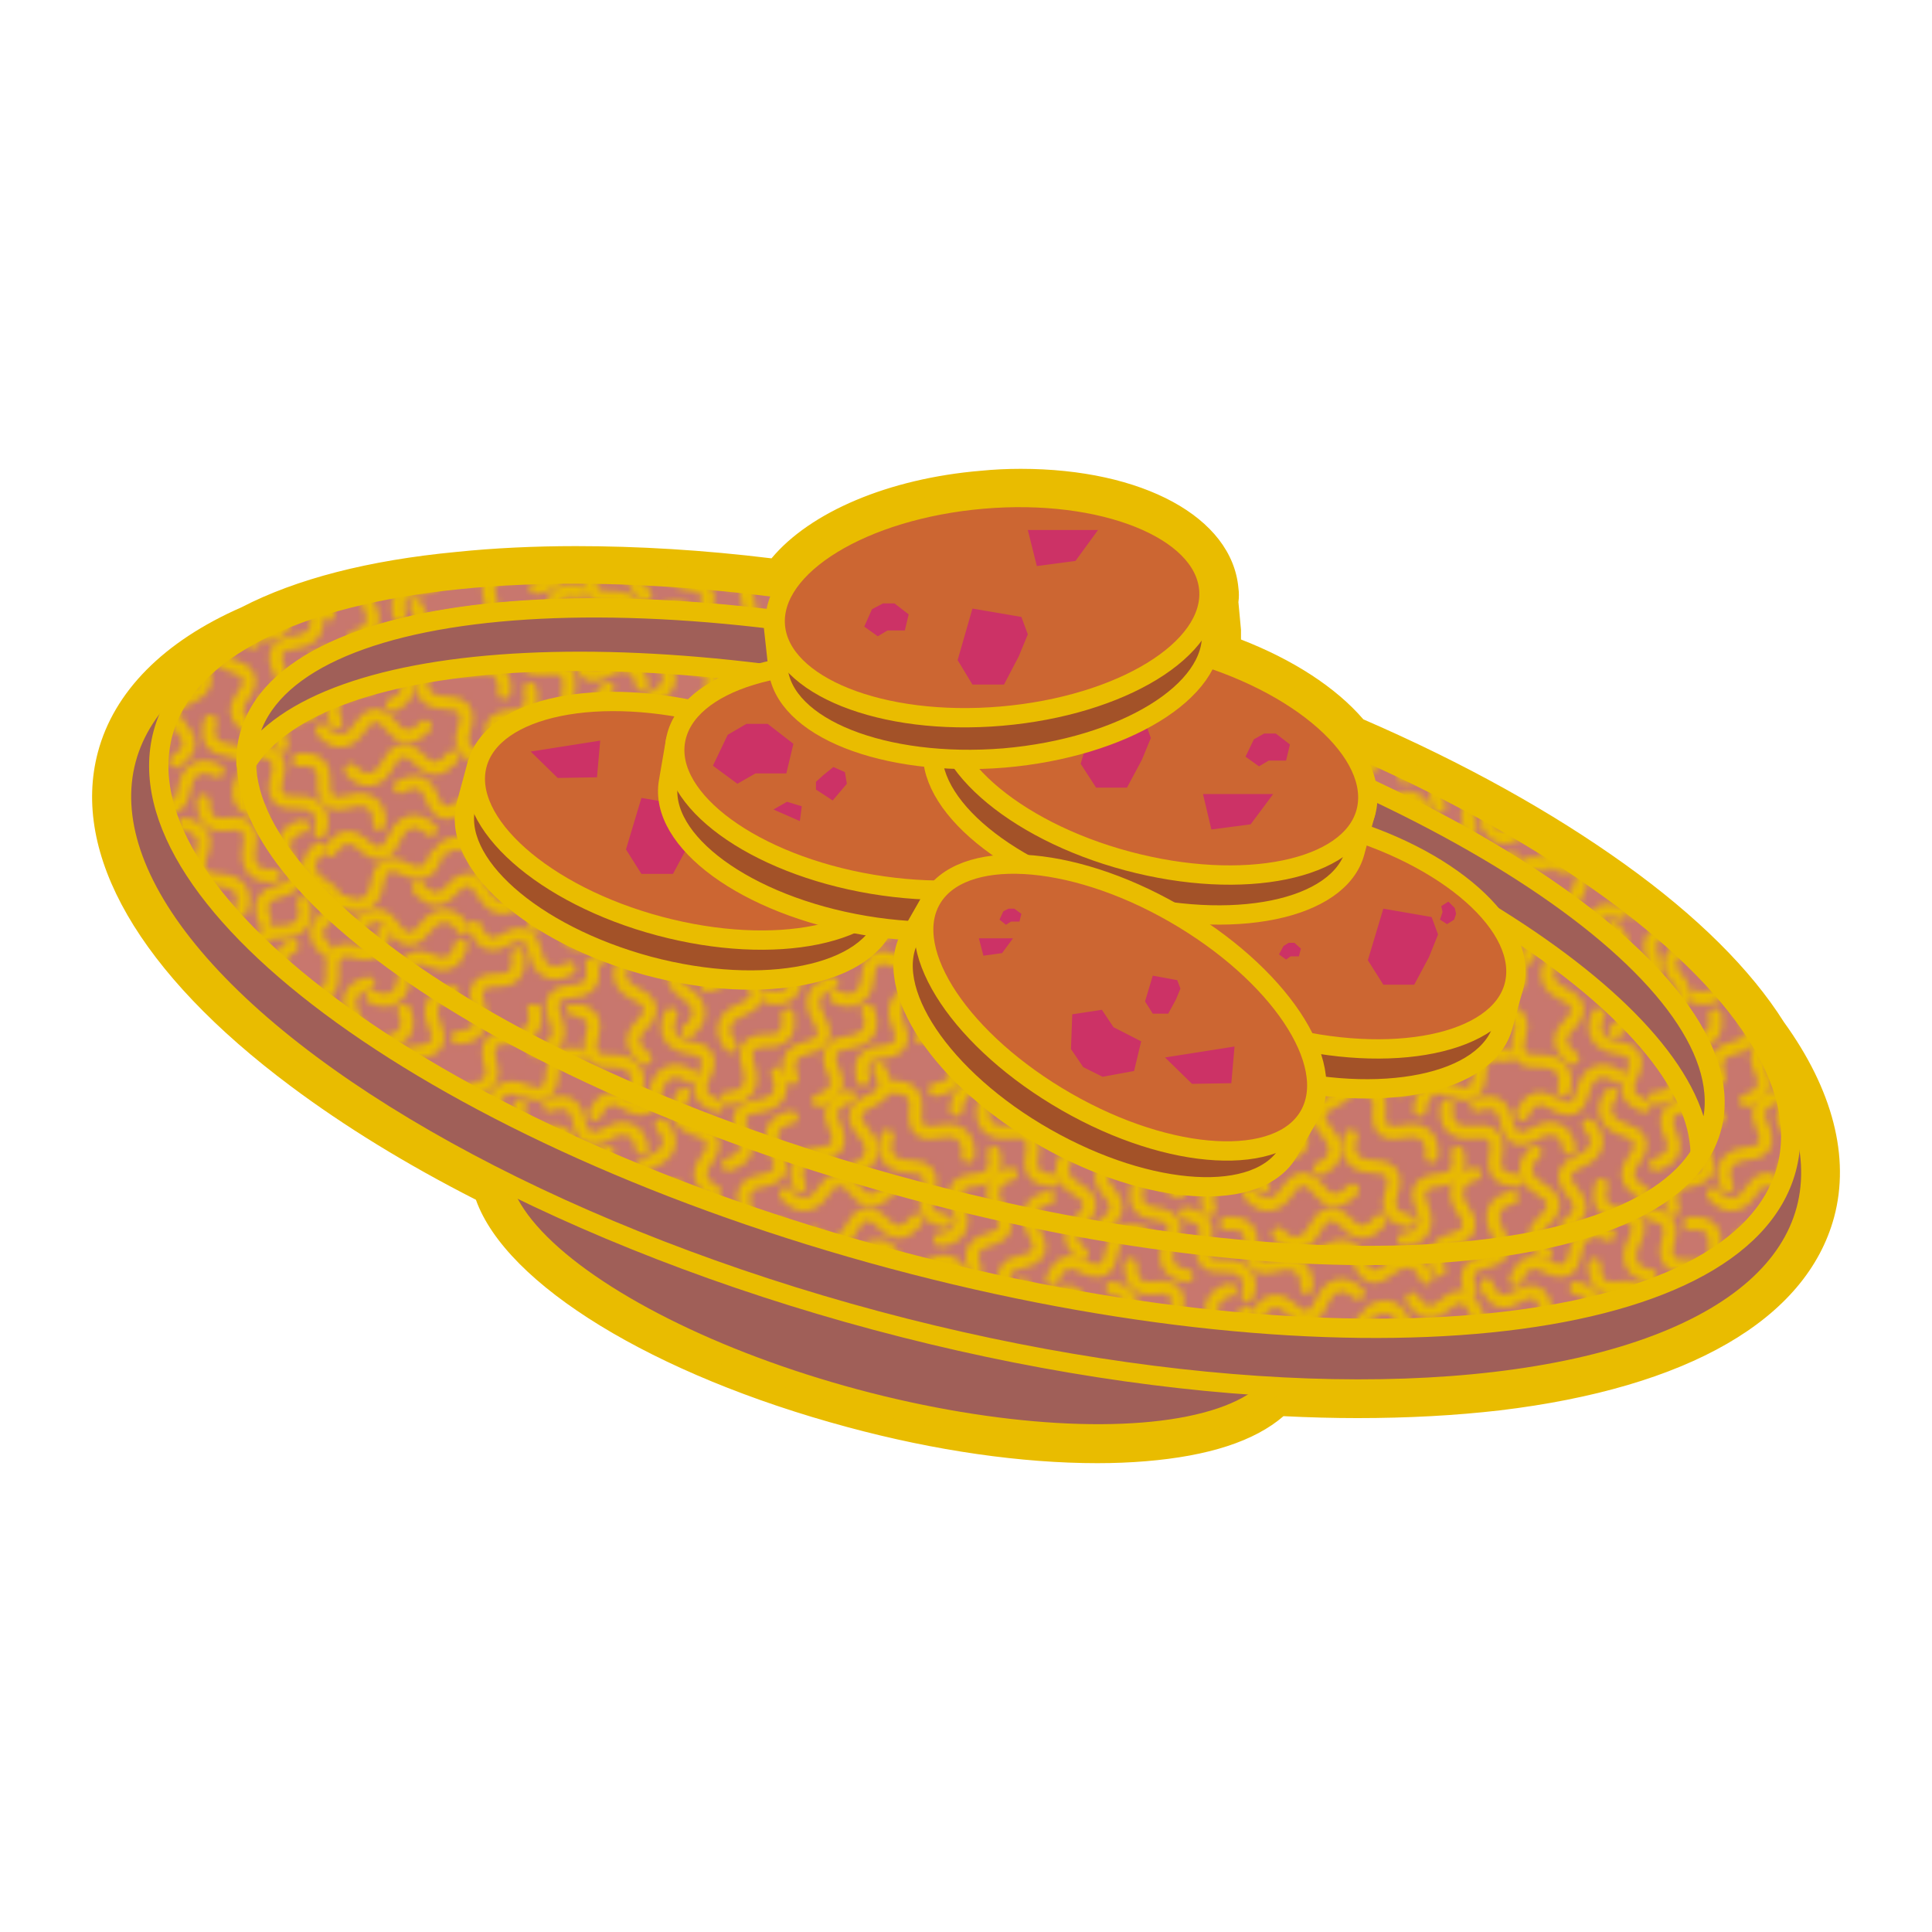 <?xml version="1.0" encoding="utf-8"?>
<!-- Generator: Adobe Illustrator 26.3.1, SVG Export Plug-In . SVG Version: 6.00 Build 0)  -->
<svg version="1.1" id="레이어_1" xmlns="http://www.w3.org/2000/svg" xmlns:xlink="http://www.w3.org/1999/xlink" x="0px"
	 y="0px" viewBox="0 0 300 300" style="enable-background:new 0 0 300 300;" xml:space="preserve">
<style type="text/css">
	.st0{fill:none;}
	.st1{fill:none;stroke:#E9BC00;stroke-width:2;stroke-linecap:round;stroke-linejoin:round;}
	.st2{fill:#C8776E;}
	.st3{fill:#E9BC00;}
	.st4{fill:#A05F58;stroke:#E9BC00;stroke-width:3;stroke-linecap:round;stroke-linejoin:round;stroke-miterlimit:9.999;}
	.st5{fill:url(#주름);stroke:#E9BC00;stroke-width:3;stroke-linecap:round;stroke-linejoin:round;stroke-miterlimit:9.999;}
	.st6{fill:#A05F58;stroke:#E9BC00;stroke-width:3;stroke-linecap:round;stroke-linejoin:round;stroke-miterlimit:10;}
	.st7{fill:#A35228;stroke:#E9BC00;stroke-width:3;stroke-linecap:round;stroke-linejoin:round;stroke-miterlimit:10;}
	.st8{fill:#CC6632;stroke:#E9BC00;stroke-width:3;stroke-linecap:round;stroke-linejoin:round;stroke-miterlimit:10;}
	.st9{fill:#CC3266;}
</style>
<pattern  y="300" width="72" height="72" patternUnits="userSpaceOnUse" id="주름" viewBox="17.1 -87.9 72 72" style="overflow:visible;">
	<g>
		<rect x="17.1" y="-87.9" class="st0" width="72" height="72"/>
		<g>
			<rect x="17.1" y="-87.9" class="st0" width="72" height="72"/>
			<g>
				<rect x="17.1" y="-87.9" class="st0" width="72" height="72"/>
				<g>
					<path class="st1" d="M72.2-1c0,0,4.1-0.9,2.4-4.4s0-4.4,2.5-4.7c2.5-0.3,4.1-2.1,2.7-5"/>
					<path class="st1" d="M34.1-15.2c0,0,4.2,0.2,3,3.9C36-7.5,37.9-6.9,40.4-7s4.4,1.4,3.5,4.5"/>
					<path class="st1" d="M18.3-2.7c0,0,4.2-0.2,3-3.9c-1.1-3.7,0.7-4.3,3.2-4.2c2.6,0.1,4.4-1.5,3.5-4.5"/>
				</g>
				<g>
					<path class="st1" d="M97.5-23.7c0,0,1,4.1-2.9,4s-3.9,1.9-3.1,4.3s-0.2,4.6-3.3,4.6"/>
				</g>
				<g>
					<rect x="17.1" y="-87.9" class="st2" width="72" height="72"/>
					<path class="st1" d="M30.4-72.3c0,0,3.8-1.7,4.5,2.1c0.7,3.8,2.6,3.5,4.8,2.2c2.2-1.3,4.6-0.7,5.1,2.4"/>
					<path class="st1" d="M83.1-59.1c0,0-2.6,3.3-5,0.2s-3.9-1.9-5.3,0.2c-1.4,2.1-3.7,2.7-5.7,0.2"/>
					<path class="st1" d="M56.1-58.8c0,0-3.8-1.7-1.5-4.7c2.4-3.1,0.9-4.3-1.6-5.1c-2.4-0.8-3.6-2.9-1.7-5.4"/>
					<path class="st1" d="M58.2-63.1c0,0,4.1-0.9,2.4-4.4c-1.7-3.5,0-4.4,2.5-4.7c2.5-0.3,4.1-2.1,2.7-5"/>
					<path class="st1" d="M72.2-73c0,0,4.1-0.9,2.4-4.4s0-4.4,2.5-4.7c2.5-0.3,4.1-2.1,2.7-5"/>
					<path class="st1" d="M44.4-53.7c0,0,3.7-2,1.1-4.8c-2.6-2.9-1.2-4.2,1.1-5.2c2.4-1,3.4-3.2,1.2-5.5"/>
					<path class="st1" d="M27.4-64.9c0,0,1.3,4-2.6,4.2c-3.9,0.3-3.8,2.2-2.8,4.5s0.2,4.6-2.9,4.8"/>
					<path class="st1" d="M24.6-46.7c0,0-2-3.6,1.7-4.6c3.8-1,3.3-2.9,1.8-5c-1.4-2.1-1.1-4.5,2-5.3"/>
					<path class="st1" d="M37.5-70.9c0,0,1.3-3.9,4.6-1.8s4.3,0.5,4.9-2c0.6-2.5,2.6-3.8,5.3-2.1"/>
					<path class="st1" d="M29.4-43.4c0,0-1.8-3.8,2-4.5s3.5-2.6,2.2-4.8c-1.3-2.2-0.8-4.6,2.3-5.2"/>
					<path class="st1" d="M41.1-49.2c0,0-3.4-2.4-0.5-4.9c2.9-2.6,1.7-4-0.5-5.3s-3-3.5-0.6-5.6"/>
					<path class="st1" d="M28.1-28.2c0,0,0.3-4.2,4-2.9c3.7,1.2,4.3-0.6,4.3-3.1c-0.1-2.6,1.6-4.4,4.6-3.4"/>
					<path class="st1" d="M46.6-35c0,0-0.4,4.2-4,2.9c-3.7-1.3-4.3,0.5-4.3,3.1s-1.6,4.3-4.6,3.3"/>
					<path class="st1" d="M36.7-60.6c0,0-4.2,0.2-3.4-3.6c0.8-3.8-1.1-4.2-3.6-3.9c-2.5,0.3-4.5-1-3.9-4.1"/>
					<path class="st1" d="M49.8-59.9c0,0-1.5,3.9,2.4,4.4s3.7,2.4,2.5,4.7c-1.1,2.3-0.4,4.6,2.7,5"/>
					<path class="st1" d="M20.4-42.2c0,0,1.9,3.7,4.8,1.1c2.9-2.6,4.2-1.2,5.2,1.2s3.1,3.4,5.5,1.3"/>
					<path class="st1" d="M68.1-4.5c0,0-1.9-3.7,1.9-4.6c3.8-0.8,3.4-2.7,2.1-4.9s-0.9-4.5,2.2-5.2"/>
					<path class="st1" d="M81.6-77.9c0,0,2.5,3.4-1.1,4.8c-3.6,1.5-2.9,3.3-1.2,5.2c1.7,1.9,1.6,4.3-1.3,5.5"/>
					<path class="st1" d="M77-73.6c0,0-4.1,0.8-2.4,4.3s0,4.4-2.6,4.6c-2.5,0.3-4.1,2.1-2.7,5"/>
					<path class="st1" d="M34.1-87.2c0,0,4.2,0.2,3,3.9c-1.1,3.7,0.7,4.3,3.3,4.2c2.5-0.1,4.4,1.4,3.5,4.5"/>
					<path class="st1" d="M56.5-72.2c0,0-4-1-2.2-4.4c1.8-3.4,0.1-4.4-2.4-4.7c-2.5-0.4-4-2.3-2.6-5.1"/>
					<path class="st1" d="M35.1-80c0,0-4-1.3-4.2,2.6s-2.2,3.8-4.5,2.8s-4.6-0.2-4.8,3"/>
					<path class="st1" d="M25.5-23.7c0,0,1,4.1-2.9,4s-3.9,1.9-3.1,4.3s-0.2,4.6-3.3,4.6"/>
					<path class="st1" d="M87.4-54.4c0,0-2.3,3.5-4.9,0.7s-4.1-1.6-5.3,0.7c-1.2,2.3-3.5,3.1-5.6,0.7"/>
					<path class="st1" d="M67.4-86.3c0,0,1,4.1-2.9,4s-3.9,1.9-3.1,4.3c0.8,2.4-0.2,4.6-3.3,4.6"/>
					<path class="st1" d="M60.9-56.1c0,0-1.6-3.8,2.2-4.4c3.8-0.6,3.6-2.5,2.4-4.8c-1.2-2.2-0.6-4.6,2.5-5.1"/>
					<path class="st1" d="M91.9-54.3c0,0-4.1-0.4-2.8-4.1c1.3-3.6-0.5-4.3-3-4.4c-2.6,0-4.3-1.7-3.2-4.7"/>
					<path class="st1" d="M79.2-49.7c0,0,3.5-2.3,4.8,1.3c1.3,3.7,3.1,3,5.1,1.4s4.4-1.5,5.5,1.5"/>
					<path class="st1" d="M88.7-25.1c0,0-0.8,4.1-4.3,2.5s-4.4,0.1-4.6,2.7c-0.2,2.5-2,4.2-4.9,2.8"/>
					<path class="st1" d="M45.8-43.9c0,0,4.1,0.6,2.7,4.2c-1.4,3.6,0.3,4.4,2.9,4.5c2.6,0.1,4.3,1.8,3.1,4.7"/>
					<path class="st1" d="M31.9-44.4c0,0,1.2,4,4.5,2c3.3-2,4.3-0.4,4.9,2.1c0.5,2.5,2.5,3.9,5.2,2.3"/>
					<path class="st1" d="M18.9-27.9c0,0,1.2,4,4.5,2s4.3-0.4,4.9,2.1c0.5,2.5,2.5,3.9,5.2,2.3"/>
					<path class="st1" d="M54.9-18.9c0,0,4.2-0.4,2.9-4c-1.3-3.7,0.5-4.3,3.1-4.3s4.3-1.6,3.3-4.6"/>
					<path class="st1" d="M51.6-27.8c0,0,3.2,2.7,0.1,5c-3.1,2.3-2,3.9,0.1,5.3s2.6,3.8,0.1,5.7"/>
					<path class="st1" d="M67.9-24.3c0,0-3.4-2.5-0.4-4.9c3-2.5,1.8-4-0.4-5.3c-2.2-1.3-2.9-3.6-0.4-5.6"/>
					<path class="st1" d="M73-28.4c0,0,2.8-3.1,5,0.2c2.1,3.2,3.8,2.2,5.3,0.2s3.9-2.5,5.7,0.2"/>
					<path class="st1" d="M57.2-55.4c0,0,4.2,0.2,3,3.9s0.7,4.3,3.2,4.2c2.6-0.1,4.4,1.5,3.4,4.5"/>
					<path class="st1" d="M48.7-47.5c0,0-0.4,4.2,3.4,3.6c3.8-0.6,4.2,1.3,3.7,3.8s0.8,4.6,3.9,4.1"/>
					<path class="st1" d="M36.5-45.2c0,0,1.1-4,4.5-2.2c3.4,1.9,4.4,0.2,4.8-2.3c0.4-2.5,2.3-4,5.1-2.5"/>
					<path class="st1" d="M18.3-74.7c0,0,4.2-0.2,3-3.9c-1.1-3.7,0.7-4.3,3.2-4.2c2.6,0.1,4.4-1.5,3.5-4.5"/>
					<path class="st1" d="M52.7-30.2c0,0-3.8-1.7-4.5,2.2c-0.6,3.8-2.5,3.5-4.8,2.3c-2.2-1.2-4.6-0.7-5.1,2.5"/>
					<path class="st1" d="M100.9-35.1c0,0-1.6-3.9-4.7-1.5c-3.1,2.3-4.3,0.8-5-1.7c-0.8-2.4-2.8-3.6-5.4-1.8"/>
					<path class="st1" d="M84.8-39c0,0-1,4-4.4,2.2C77-38.6,76-37,75.6-34.4c-0.4,2.5-2.3,4-5.1,2.5"/>
					<path class="st1" d="M76.7-27.1c0,0-0.1,4.2-3.9,3.1c-3.7-1.1-4.3,0.8-4.1,3.3c0.2,2.5-1.4,4.4-4.4,3.6"/>
					<path class="st1" d="M68.4-39.9c0,0,2-3.6,4.9-1c2.8,2.7,4.2,1.3,5.2-1.1c1-2.3,3.2-3.3,5.5-1.1"/>
					<path class="st1" d="M58.3-28.8c0,0-2-3.7,1.8-4.6s3.3-2.8,1.9-4.9c-1.4-2.1-1-4.5,2.1-5.3"/>
					<path class="st1" d="M79.1-4.3c0,0-1.3-4,2.6-4.2c3.9-0.3,3.8-2.2,2.8-4.5s-0.2-4.6,2.9-4.8"/>
					<path class="st1" d="M63.5-53.9c0,0,4.1-0.8,3.9,3.1s1.7,4,4.2,3.3c2.4-0.7,4.6,0.3,4.4,3.5"/>
					<path class="st1" d="M83.6-75.1c0,0,4.1-0.5,3.7,3.3c-0.5,3.9,1.4,4.1,3.9,3.6c2.5-0.6,4.6,0.7,4.2,3.8"/>
					<path class="st1" d="M82.1-34c0,0,2.4,3.4,4.9,0.5c2.5-3,4-1.7,5.3,0.5s3.6,2.9,5.6,0.5"/>
					<path class="st1" d="M62.5-25c0,0-3.7,1.9-1.2,4.8S62.4-16,60-15c-2.4,0.9-3.4,3.1-1.4,5.5"/>
					<path class="st1" d="M45.3-7.6c0,0-3.6-2.2-0.8-4.9s1.4-4.1-0.9-5.2c-2.3-1.1-3.2-3.4-0.9-5.6"/>
					<path class="st1" d="M37-22.2c0,0,1.2,4-2.7,4.2s-3.8,2.1-2.9,4.5c1,2.4,0.1,4.6-3.1,4.8"/>
				</g>
				<g>
					<path class="st1" d="M19.9-54.3c0,0-4.1-0.4-2.8-4.1c1.3-3.6-0.5-4.3-3-4.4c-2.6,0-4.3-1.7-3.2-4.7"/>
					<path class="st1" d="M7.2-49.7c0,0,3.5-2.3,4.8,1.3c1.3,3.7,3.1,3,5.1,1.4s4.4-1.5,5.5,1.5"/>
					<path class="st1" d="M16.7-25.1c0,0-0.8,4.1-4.3,2.5S8-22.5,7.8-19.9c-0.2,2.5-2,4.2-4.9,2.8"/>
					<path class="st1" d="M1-28.4c0,0,2.8-3.1,5,0.2C8.1-25,9.8-26,11.3-28s3.9-2.5,5.7,0.2"/>
					<path class="st1" d="M28.9-35.1c0,0-1.6-3.9-4.7-1.5c-3.1,2.3-4.3,0.8-5-1.7c-0.8-2.4-2.8-3.6-5.4-1.8"/>
					<path class="st1" d="M11.6-75.1c0,0,4.1-0.5,3.7,3.3c-0.5,3.9,1.4,4.1,3.9,3.6c2.5-0.6,4.6,0.7,4.2,3.8"/>
					<path class="st1" d="M10.1-34c0,0,2.4,3.4,4.9,0.5c2.5-3,4-1.7,5.3,0.5s3.6,2.9,5.6,0.5"/>
				</g>
				<g>
					<path class="st1" d="M97.5-95.7c0,0,1,4.1-2.9,4s-3.9,1.9-3.1,4.3s-0.2,4.6-3.3,4.6"/>
				</g>
				<g>
					<path class="st1" d="M68.1-76.5c0,0-1.9-3.7,1.9-4.6c3.8-0.8,3.4-2.7,2.1-4.9c-1.3-2.2-0.9-4.5,2.2-5.2"/>
					<path class="st1" d="M25.5-95.7c0,0,1,4.1-2.9,4s-3.9,1.9-3.1,4.3s-0.2,4.6-3.3,4.6"/>
					<path class="st1" d="M88.7-97.1c0,0-0.8,4.1-4.3,2.5c-3.5-1.6-4.4,0.1-4.6,2.7c-0.2,2.5-2,4.2-4.9,2.8"/>
					<path class="st1" d="M51.6-99.8c0,0,3.2,2.7,0.1,5c-3.1,2.3-2,3.9,0.1,5.3c2.1,1.4,2.6,3.8,0.1,5.7"/>
					<path class="st1" d="M76.7-99.1c0,0-0.1,4.2-3.9,3.1c-3.7-1.1-4.3,0.8-4.1,3.3c0.2,2.5-1.4,4.4-4.4,3.6"/>
					<path class="st1" d="M79.1-76.3c0,0-1.3-4,2.6-4.2c3.9-0.3,3.8-2.2,2.8-4.5c-1-2.3-0.2-4.6,2.9-4.8"/>
					<path class="st1" d="M62.5-97c0,0-3.7,1.9-1.2,4.8S62.4-88,60-87c-2.4,0.9-3.4,3.1-1.4,5.5"/>
					<path class="st1" d="M45.3-79.6c0,0-3.6-2.2-0.8-4.9c2.8-2.7,1.4-4.1-0.9-5.2c-2.3-1.1-3.2-3.4-0.9-5.6"/>
					<path class="st1" d="M37-94.2c0,0,1.2,4-2.7,4.2c-3.9,0.2-3.8,2.1-2.9,4.5c1,2.4,0.1,4.6-3.1,4.8"/>
				</g>
				<g>
					<path class="st1" d="M16.7-97.1c0,0-0.8,4.1-4.3,2.5c-3.5-1.6-4.4,0.1-4.6,2.7c-0.2,2.5-2,4.2-4.9,2.8"/>
				</g>
			</g>
		</g>
	</g>
</pattern>
<g>
	<path class="st3" d="M170.3,225.7c-11.6,0-24.8-1.9-38.4-5.5c-30.2-8.1-52.8-22-56.9-34.9c-10.9-5.6-20.6-11.5-29-17.8
		c-23-17.2-33.5-35.1-29.4-50.3c2.4-9,9.8-16.4,21.5-21.5c8.3-4.4,19.3-7.3,32.8-8.6c5.8-0.6,11.9-0.9,18.3-0.9
		c9.8,0,20.2,0.7,31.1,2c5.5-7.2,17.6-12.4,31.9-13.7c2.1-0.2,4.1-0.3,6.1-0.3c18.1,0,31.4,7,32.2,17c0.1,0.7,0.1,1.4,0,2.1l0.4,4.4
		c0.1,0.8,0.1,1.6,0,2.4c8.4,3.1,15.4,7.6,19.7,12.7c15.7,6.8,29.3,14.4,40.6,22.5c11.2,8,19.3,16.2,24.3,24.2
		c7.5,10.3,10,20.1,7.6,29.1c-4.1,15.2-22,25.4-50.6,28.9c-6.9,0.8-14.2,1.2-21.9,1.2c-3.9,0-7.9-0.1-12.1-0.3
		c-4.1,3.8-11.3,6.2-21,7C175.4,225.6,172.9,225.7,170.3,225.7z"/>
	<path class="st3" d="M158.5,75.8c16.9,0,29.9,6.4,30.7,15.6l0,0c0.1,0.7,0,1.3,0,1.9l0.4,4.5c0.1,1.1,0,2.2-0.3,3.3
		c9,3.2,16.3,7.8,20.5,12.9c15.5,6.7,29.3,14.3,40.7,22.5c11.1,8,19.1,16,23.9,23.8c7.1,9.8,9.7,19.3,7.4,27.9
		c-3.9,14.6-21.4,24.4-49.3,27.8c-6.9,0.8-14.1,1.2-21.8,1.2c-4.1,0-8.3-0.1-12.6-0.4c-3.7,3.8-10.8,6.2-20.5,7
		c-2.3,0.2-4.7,0.3-7.3,0.3c-11.3,0-24.5-1.9-38-5.5c-30.3-8.1-52.8-22.3-56-34.5c-10.9-5.5-20.8-11.6-29.3-17.9
		c-22.5-16.8-32.8-34.1-28.9-48.7C20.5,109,27.6,102,38.8,97c8-4.2,18.9-7.1,32.3-8.5c5.8-0.6,11.8-0.9,18.2-0.9
		c10,0,20.7,0.7,31.8,2.1c4.8-7,16.7-12.5,31.4-13.8C154.5,75.9,156.5,75.8,158.5,75.8 M158.5,72.8c-2.1,0-4.2,0.1-6.2,0.3
		c-14.3,1.2-26.5,6.4-32.5,13.6c-10.6-1.3-20.8-1.9-30.4-1.9c-6.4,0-12.7,0.3-18.5,0.9C57.2,87,46,89.9,37.5,94.3
		c-12.1,5.3-19.8,13.1-22.3,22.5c-4.2,15.8,6.4,34.3,30,51.9c8.3,6.2,17.9,12.1,28.7,17.6c4.7,13.2,27.6,27.2,57.7,35.3
		c13.7,3.7,27.1,5.6,38.8,5.6c2.6,0,5.1-0.1,7.5-0.3c9.7-0.8,16.9-3.1,21.4-7c4,0.2,7.8,0.3,11.5,0.3c7.8,0,15.2-0.4,22.1-1.2
		c29.2-3.5,47.6-14.1,51.9-30c2.5-9.3-0.2-19.8-7.8-30.3c-5.1-8.1-13.4-16.4-24.7-24.5s-24.9-15.7-40.6-22.5c-4.3-5-11-9.3-19-12.4
		c0-0.5,0-1,0-1.5l-0.4-4.3c0.1-0.7,0.1-1.5,0-2.2C191.3,80.3,177.4,72.8,158.5,72.8L158.5,72.8z"/>
</g>
<ellipse transform="matrix(0.259 -0.966 0.966 0.259 -86.099 278.722)" class="st4" cx="138.6" cy="195.5" rx="22.5" ry="63"/>
<ellipse transform="matrix(0.259 -0.966 0.966 0.259 -36.525 258.186)" class="st4" cx="150" cy="152.9" rx="54" ry="135"/>
<path class="st5" d="M25.3,113.9c7.1-26.4,69.2-32.7,138.9-14s120.3,55.2,113.2,81.6s-69.2,32.7-138.9,14S18.3,140.3,25.3,113.9z"/>
<path class="st5" d="M38.8,114.3c5.9-22.1,61.5-26.4,124.2-9.6s108.7,48.3,102.8,70.4s-61.5,26.4-124.2,9.6S32.8,136.4,38.8,114.3z"
	/>
<path class="st6" d="M160.7,112.9c58.7,15.7,102.8,44.4,103.3,66.1c0.8-1.3,1.3-2.6,1.7-4c5.9-22.1-40.1-53.6-102.8-70.4
	S44.7,92.2,38.7,114.3c-0.4,1.4-0.5,2.8-0.5,4.3C49.5,100,102,97.2,160.7,112.9z"/>
<path class="st7" d="M72.4,124.9c-2.4,9,10.2,20.2,28.3,25.1c18,4.8,34.6,1.4,37-7.6l1.7-6.3l-65.3-17.5L72.4,124.9z"/>
<path class="st8" d="M139.4,136.2c-2.4,9-19,12.4-37,7.6c-18-4.8-30.7-16.1-28.3-25.1s19-12.4,37-7.6
	C129.1,115.9,141.8,127.2,139.4,136.2z"/>
<path class="st7" d="M168.1,141.8c-2.4,9,10.2,20.2,28.3,25.1c18,4.8,34.6,1.4,37-7.6l1.7-6.3l-65.3-17.5L168.1,141.8z"/>
<polygon class="st9" points="97.2,131.9 99.6,123.9 107.2,125.2 108.2,127.9 106.8,131.4 104.5,135.7 99.6,135.7 "/>
<path class="st8" d="M235.1,153.1c-2.4,9-19,12.4-37,7.6c-18-4.8-30.7-16.1-28.3-25.1s19-12.4,37-7.6
	C224.8,132.8,237.5,144,235.1,153.1z"/>
<path class="st7" d="M103.8,121.4c-1.6,9.2,12.1,19.2,30.5,22.3s34.6-1.8,36.2-11l1.1-6.4L104.9,115L103.8,121.4z"/>
<path class="st8" d="M171.6,126.3c-1.6,9.2-17.7,14.1-36.2,11c-18.4-3.1-32.1-13.1-30.5-22.3s17.7-14.1,36.2-11
	S173.1,117.1,171.6,126.3z"/>
<path class="st7" d="M145.1,114.8c-2.4,9,10.2,20.2,28.3,25.1c18,4.8,34.6,1.4,37-7.6l1.7-6.3l-65.3-17.5L145.1,114.8z"/>
<path class="st8" d="M212.1,126.1c-2.4,9-19,12.4-37,7.6s-30.7-16.1-28.3-25.1s19-12.4,37-7.6C201.9,105.8,214.5,117,212.1,126.1z"
	/>
<polygon class="st9" points="167.8,118.6 170.2,110.6 177.7,111.8 178.7,114.6 177.3,118 175,122.3 170.2,122.3 "/>
<polygon class="st9" points="212.4,149.1 214.8,141.1 222.3,142.4 223.3,145.1 221.9,148.6 219.6,152.9 214.8,152.9 "/>
<path class="st7" d="M120.8,103.7c0.8,9.3,16.5,15.5,35.1,14c18.6-1.6,33-10.4,32.2-19.7l-0.6-6.5l-67.4,5.8L120.8,103.7z"/>
<path class="st8" d="M187.7,91.5c0.8,9.3-13.6,18.1-32.2,19.7s-34.3-4.7-35.1-14s13.6-18.1,32.2-19.7S186.9,82.2,187.7,91.5z"/>
<path class="st7" d="M141.4,145.3c-4.6,8.1,4.8,22.2,21,31.4s33.1,10.2,37.7,2.1l3.2-5.6l-58.7-33.5L141.4,145.3z"/>
<path class="st8" d="M203.3,173.2c-4.6,8.1-21.5,7.2-37.7-2.1s-25.6-23.3-21-31.4c4.6-8.1,21.5-7.2,37.7,2.1
	S207.9,165.1,203.3,173.2z"/>
<polygon class="st9" points="159.6,82.3 161,87.9 167,87.1 170.5,82.3 "/>
<polygon class="st9" points="191.7,162.5 191.2,168.2 185.1,168.3 180.9,164.2 "/>
<polygon class="st9" points="93.2,115 92.7,120.7 86.6,120.8 82.4,116.7 "/>
<polygon class="st9" points="186.8,123.3 188.1,128.8 194.2,128 197.7,123.3 "/>
<polygon class="st9" points="148.7,102.5 151,94.5 158.6,95.8 159.6,98.5 158.2,101.9 155.9,106.3 151,106.3 "/>
<polygon class="st9" points="177.8,155.5 179,151.5 182.8,152.2 183.3,153.5 182.6,155.2 181.4,157.4 179,157.4 "/>
<polygon class="st9" points="124.2,127.5 124.5,125.2 122.2,124.5 120.1,125.7 "/>
<polygon class="st9" points="131.5,121.7 129.3,124.3 126.7,122.6 126.7,121.4 127.8,120.4 129.4,119.1 131.2,119.9 "/>
<polygon class="st9" points="194.7,114.8 196.3,113.9 198.1,113.9 200.3,115.6 199.7,118.1 197,118.1 195.5,119 193.4,117.5 "/>
<polygon class="st9" points="152,145.7 152.7,148.4 155.6,148 157.3,145.7 "/>
<polygon class="st9" points="155.8,141.5 156.6,141.1 157.5,141.1 158.6,141.9 158.3,143.1 157,143.1 156.2,143.6 155.2,142.8 "/>
<polygon class="st9" points="199.3,146.9 200.1,146.4 201,146.4 202,147.3 201.7,148.5 200.4,148.5 199.7,149 198.6,148.2 "/>
<polygon class="st9" points="225.9,141 226.1,141.9 225.8,142.8 224.7,143.5 223.6,142.8 224,141.6 223.8,140.7 224.9,140 "/>
<polygon class="st9" points="135.4,94.6 137.1,93.7 138.9,93.7 141.1,95.4 140.5,97.9 137.8,97.9 136.3,98.8 134.2,97.3 "/>
<polygon class="st9" points="113,114.1 115.9,112.4 119.2,112.4 123.2,115.5 122.1,120.1 117.3,120.1 114.5,121.7 110.7,118.9 "/>
<polygon class="st9" points="166.3,162.9 168.2,165.7 171.2,167.2 176.1,166.3 177.2,161.7 172.9,159.5 171.1,156.8 166.5,157.5 "/>
</svg>
